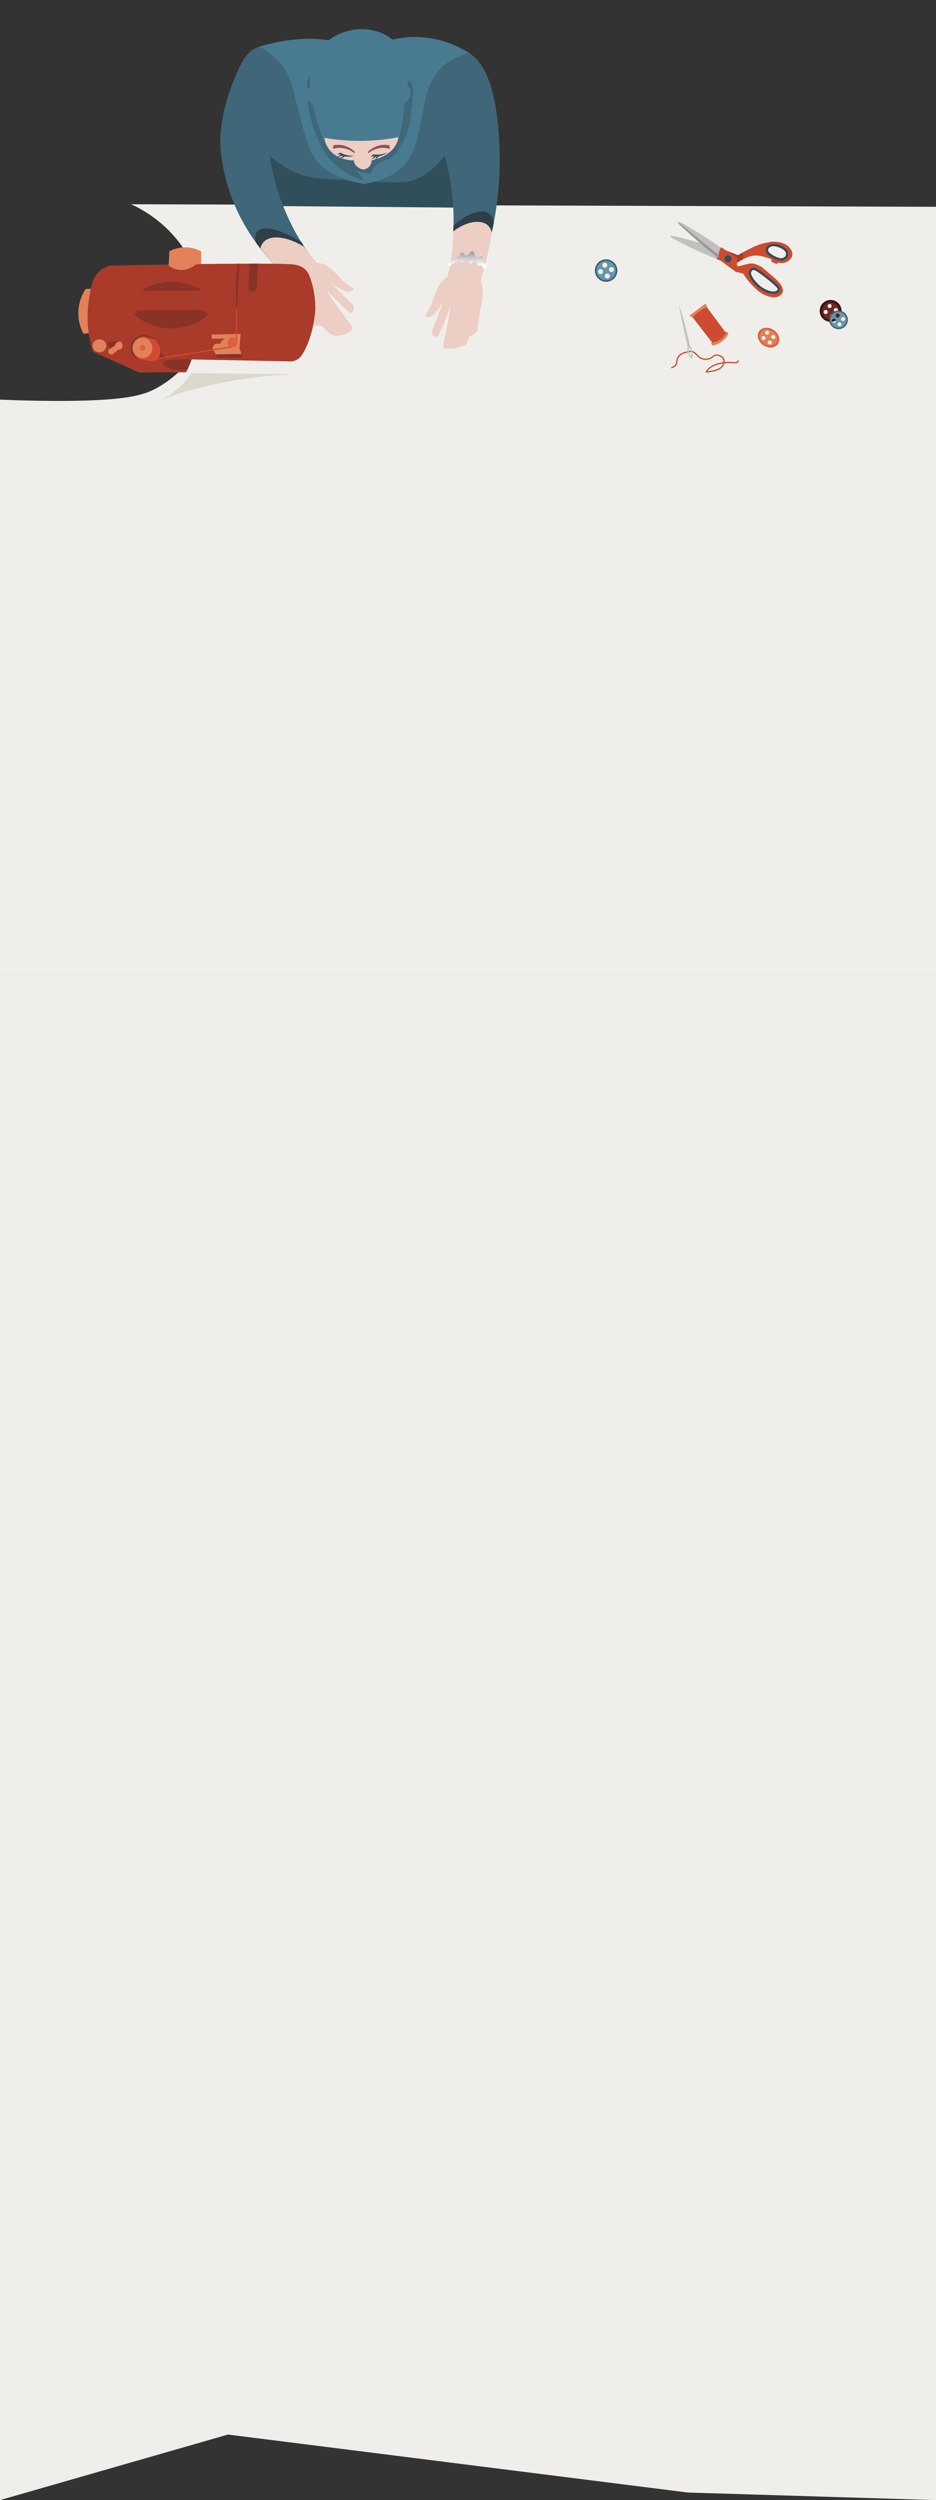 <?xml version="1.0" encoding="UTF-8"?><svg xmlns="http://www.w3.org/2000/svg" width="743" height="1983" xmlns:xlink="http://www.w3.org/1999/xlink" viewBox="0 0 743 1983"><rect x="0" y="0" width="743" height="1983" fill="#333333" stroke="none"/><defs><style>.uuid-86c57f94-1ccb-4221-a42d-254071e15bfa{fill:#999;}.uuid-86c57f94-1ccb-4221-a42d-254071e15bfa,.uuid-5547e0b3-b01d-4ded-8018-e26235ab70ce,.uuid-3428b400-eb31-4fc8-b90d-e25dbdf1a84b,.uuid-96b7e82f-7f71-4994-bbec-17ff49c5d0f3,.uuid-9e7da419-8af2-459c-ad16-1b296dc70e42,.uuid-f44c3984-bf7d-4687-8c60-b6c94c720206,.uuid-d6d1cbd4-91e0-455a-877b-9a3ce13f17ca,.uuid-0e45072d-68e2-446b-8844-31839c822b13,.uuid-a2bda6b3-f953-4a2d-9bca-1ef609779cde,.uuid-a4182478-71cc-4cbe-887d-21769454e0e4,.uuid-4c1b4f9f-6f41-4897-8083-1dd4db309a17,.uuid-39a33385-b4cc-4cfd-8204-a99b516a0a84,.uuid-7f5ed52a-ace7-4907-a34a-ce1ac80b8d3e,.uuid-70eeaca9-848c-482c-a02f-f15d9387e720,.uuid-99c8bf16-f8f0-4ad7-a9a9-0a0b95bc5a22,.uuid-85972cd9-64d8-498a-83ea-84d2fbd5abae,.uuid-c789fdd6-ef34-4749-88a8-d918ed21206c,.uuid-8bab9224-282b-4e07-b6fe-9980a30a17a1,.uuid-6c20a5f3-4762-483b-8ab7-a822eb2f9d61,.uuid-55ca46d2-fc3d-4882-a514-c230dd9c90de,.uuid-dbae29e5-ffaa-426e-a989-21b70ed1bebc,.uuid-62d2b492-11e5-45a2-ae6e-ef81d4f8f3cb{stroke-width:0px;}.uuid-5547e0b3-b01d-4ded-8018-e26235ab70ce{fill:#db623c;}.uuid-3428b400-eb31-4fc8-b90d-e25dbdf1a84b{fill:#2f3e49;}.uuid-96b7e82f-7f71-4994-bbec-17ff49c5d0f3{fill:#974e5b;}.uuid-9e7da419-8af2-459c-ad16-1b296dc70e42{fill:#3a1310;}.uuid-f44c3984-bf7d-4687-8c60-b6c94c720206{fill:#f0eeea;}.uuid-d6d1cbd4-91e0-455a-877b-9a3ce13f17ca{fill:#487b8f;}.uuid-0e45072d-68e2-446b-8844-31839c822b13{fill:#3f6679;}.uuid-a2bda6b3-f953-4a2d-9bca-1ef609779cde{fill:#ddd8ce;}.uuid-a4182478-71cc-4cbe-887d-21769454e0e4{fill:#cd4c30;}.uuid-4c1b4f9f-6f41-4897-8083-1dd4db309a17{fill:#3d5c6d;}.uuid-39a33385-b4cc-4cfd-8204-a99b516a0a84{fill:#d86238;}.uuid-7f5ed52a-ace7-4907-a34a-ce1ac80b8d3e{fill:#aa3a29;}.uuid-70eeaca9-848c-482c-a02f-f15d9387e720{fill:#6697aa;}.uuid-99c8bf16-f8f0-4ad7-a9a9-0a0b95bc5a22{fill:#883228;}.uuid-d64c5903-230b-4d40-b9f5-e5469a5de93a{fill:none;stroke:#cd4c30;stroke-linecap:round;stroke-linejoin:round;stroke-width:.92px;}.uuid-85972cd9-64d8-498a-83ea-84d2fbd5abae{fill:#df8158;}.uuid-c789fdd6-ef34-4749-88a8-d918ed21206c{fill:silver;}.uuid-8bab9224-282b-4e07-b6fe-9980a30a17a1{fill:#eccec4;}.uuid-6c20a5f3-4762-483b-8ab7-a822eb2f9d61{fill:#e2815a;}.uuid-55ca46d2-fc3d-4882-a514-c230dd9c90de{fill:#6d2922;}.uuid-dbae29e5-ffaa-426e-a989-21b70ed1bebc{fill:#314e5b;}.uuid-62d2b492-11e5-45a2-ae6e-ef81d4f8f3cb{fill:url(#uuid-f5ea4cd4-3b71-489f-87c5-b19c5d95d738);}</style><linearGradient id="uuid-f5ea4cd4-3b71-489f-87c5-b19c5d95d738" x1="370.7" y1="210.34" x2="371.15" y2="179.3" gradientUnits="userSpaceOnUse"><stop offset="0" stop-color="#fff"/><stop offset=".22" stop-color="#bfbfbf"/><stop offset=".47" stop-color="#7c7c7c"/></linearGradient></defs><g id="uuid-3c240193-715b-47b9-8132-09701ed7e9a1"><path class="uuid-f44c3984-bf7d-4687-8c60-b6c94c720206" d="m151,285c-5.23,6.62-13.93,15.95-27,23-9.97,5.38-24.01,10.26-82,10-17.57-.08-32.09-.6-42-1.05v456.05h743V164.03c-213-.68-426-1.35-639-2.03,4.94,2.14,41.85,18.89,53,60.22,8.23,30.5-2.63,55.66-6,62.78Z"/><path class="uuid-dbae29e5-ffaa-426e-a989-21b70ed1bebc" d="m192.82,70.83c2.04,68.91,4.08,137.83,6.12,206.74,24.05-2.27,51.19-3.65,80.88-3.22,32.9.48,62.65,3.11,88.62,6.62,1.57-68.48,3.14-136.96,4.71-205.43-60.11-1.57-120.22-3.14-180.33-4.72Z"/><path class="uuid-99c8bf16-f8f0-4ad7-a9a9-0a0b95bc5a22" d="m244.48,221.12c3.37.14,8.74.54,15.36,1.84,1.27,3.34,2.69,8.18,3.07,14.14.45,7.07-.75,12.86-1.84,16.59-.92,11.78-1.84,23.56-2.77,35.34-1.95,1.54-3.89,3.07-5.84,4.61-5.91.02-11.85.02-17.82,0-15.35-.06-30.51-.27-45.48-.61-8.35.29-16.86.5-25.51.61-10.99.15-21.75.14-32.27,0-2.84-1.74-9.63-6.34-9.22-11.68.43-5.59,8.52-9.05,11.68-10.45,43.82-19.42,63.03-52.41,110.63-50.4Z"/><path class="uuid-7f5ed52a-ace7-4907-a34a-ce1ac80b8d3e" d="m142.15,284.73c-10.12.48-12.4,1.88-12.6,3.07-.27,1.58,2.94,3.66,5.22,4.61,2.87,1.19,5.4,1.05,6.97.98,2.46-.11,7.1.32,16.39.25,10.87-.08,11.78.22,16.29-.31,5.62-.66,10.16-1.84,13.21-2.77,19.56.31,39.13.61,58.69.92.46.07,4.64.62,7.68-2.46,2.12-2.15,2.4-4.76,2.46-5.53.82-17.93,1.64-35.85,2.46-53.78-.41-1.3-1.31-3.46-3.38-4.92-2.11-1.49-4.4-1.52-5.84-1.54-4.68-.06-10.04-.2-16.29-.31-2.97-1.54-5.94-3.07-8.91-4.61,9.01.1,18.03.2,27.04.31.87-.12,5.47-.7,9.53,2.46,2.98,2.32,3.99,5.35,4.3,6.45-1.02,19.36-2.05,38.72-3.07,58.08-.18,1.44-.78,4.39-3.07,7.07-4.5,5.24-11.51,4.68-12.29,4.61-24.53-.93-49.63-1.56-75.29-1.84-20.75-.23-41.14-.22-61.15,0-12.29-5.53-24.58-11.06-36.88-16.59,21.72-.61,43.43-1.23,65.15-1.84,1.13,2.56,2.25,5.12,3.38,7.68Z"/><path class="uuid-6c20a5f3-4762-483b-8ab7-a822eb2f9d61" d="m252.16,218.67c-.17.46-.42,1.21-.61,2.15-.27,1.31-.3,2.34-.31,2.77-.04,1.86-.43,22.44-.92,50.7.06.29.47,2.65-1.23,4.61-1.79,2.05-4.35,1.87-4.61,1.84-12.19-.2-24.38-.41-36.57-.61,3.79-20.59,7.58-41.18,11.37-61.77,10.96.1,21.92.2,32.88.31Z"/><path class="uuid-f44c3984-bf7d-4687-8c60-b6c94c720206" d="m148.16,294.4c-.98,1.9-2.55,4.89-4.88,8.33,0,0-1.73,2.55-3.64,4.88-3.49,4.26-15.09,12.29-31.66,18.74,145.17.67,290.35,1.34,435.52,2.01-9.17-54.12-18.33-108.25-27.5-162.37l-351-3c.14,11.25.09,22.82-.2,34.69-.16,6.73-.4,13.36-.69,19.89,0,0-2.83,51.53-15.94,76.82Z"/><path class="uuid-0e45072d-68e2-446b-8844-31839c822b13" d="m396.42,115.12c-.98-21.57-4.25-58.95-22.45-72.07-6.44-4.65-12.21-5.86-23.63-8.27-23.31-4.91-30.76.96-64.98,2.36-33.72,1.39-50.58,2.08-62.62,0-5.47-.94-12.81-2.51-20.09,1.18-8.5,4.31-12.2,13.4-18.2,28.15-.85,2.08-4.43,11.06-7.04,23.56,0,0-1.43,6.85-2.1,13-2.17,19.8,4.28,41.23,7.25,49.9,8.6,25.07,21.83,41.51,29.3,50.63,6.41,7.82,12.39,13.8,16.78,17.9,1.1.27,8.99,2.11,15.81-3.03,4.68-3.52,6.2-8.32,6.64-9.97-2.55-3.05-5.92-7.31-9.53-12.64-2.02-2.99-10.49-15.72-17.64-34.62-3.59-9.47-7.48-22.19-9.76-37.61,4,3.61,10.4,8.68,19.22,12.8,9.88,4.61,17.09,5.37,49.62,7.09,35.19,1.86,41.36,1.74,49.62-2.36,9.88-4.9,16.27-12.28,20.09-17.72,2.93,9.88,5.63,22.11,6.77,36.27.74,9.15.7,17.51.26,24.89,2.01,1.33,9.42,5.9,19.13,4.45,5.44-.81,9.39-3.18,11.53-4.72,6.25-28.48,6.79-52.39,6.02-69.17Z"/><path class="uuid-8bab9224-282b-4e07-b6fe-9980a30a17a1" d="m262.1,233.33c.26.28.48.53.72.78,2.51,2.6,6.54,6.07,6.54,6.07,2.53,2.49,5.05,4.97,7.58,7.46.2.14.96.64,1.82.42.85-.21,1.25-.98,1.56-1.56.83-1.58.64-3.22.47-4.04-14.87-14.46-18.42-18.4-18.28-18.28,2.64,2.17,5.06,3.62,6.85,4.57,3.75,1.98,6.67,3.47,9.14,2.28,1.16-.56,1.87-1.53,2.28-2.28-1.7-.91-4.17-2.38-6.85-4.57-2.65-2.15-2.95-2.99-6.85-6.85-6.13-6.08-8.48-7.15-9.7-7.63-2.37-.92-4.5-1.14-5.91-1.18-1.35-1.55-2.71-3.15-4.07-4.81-2.95-3.6-5.65-7.15-8.12-10.6-13.96-9.3-26.98-11.13-31.9-5.91-1.01,1.08-2.31,3.11-2.36,7.09,4.41,6.38,9.84,13.23,16.54,20.09,2.51,2.57,5.01,4.95,7.47,7.15.17,1.44.49,3.5,1.18,5.91,1.38,4.8,3.41,8.11,4.89,10.47,5.18,8.26,10.27,15.5,12.83,19.07.78.41,1.99.94,3.54,1.18,1.46.23,2.7.13,3.54,0,2.5,2.39,5,4.78,7.5,7.17.51.2,1.27.47,2.22.68,5.51,1.23,9.81-1.19,13.25-3.12.46-.26,1.19-.7,1.56-1.56.4-.93.16-1.88,0-2.34-13.65-18.13-17.42-23.67-18.62-25.64-.08-.13-1.36-2.23-1.18-2.36.18-.13,1.48,1.38,2.36,2.36Z"/><path class="uuid-6c20a5f3-4762-483b-8ab7-a822eb2f9d61" d="m73.93,229.11h-5.84c-1.76,2.61-5.24,8.54-5.84,16.9-.65,9.13,2.52,15.98,3.99,18.75,1.84-.2,3.69-.41,5.53-.61.72-11.68,1.43-23.35,2.15-35.03Z"/><path class="uuid-7f5ed52a-ace7-4907-a34a-ce1ac80b8d3e" d="m70.55,238.03c-.53,3.34-1.98,13.62,0,27.04.86,5.8,2.09,10.54,3.07,13.83,4.51,1.64,9.01,3.28,13.52,4.92,47.22.92,94.44,1.84,141.66,2.77.98.13,3.78.36,6.76-1.23,2.13-1.14,3.53-2.83,4.61-4.61,9.69-15.93,10.14-36.26,10.14-36.26s.31-13.9-5.01-26.37c-.39-.91-1.06-2.32-2.36-3.75-3.42-3.75-8.33-4.38-10.14-4.61-8.63-1.11-66.32-.79-145.35.92-2.33.66-5.6,1.94-8.6,4.61-5.66,5.03-6.56,11.77-8.3,22.74Z"/><path class="uuid-99c8bf16-f8f0-4ad7-a9a9-0a0b95bc5a22" d="m105.27,277.36c-.47-3.65,1.51-6.32,1.84-6.76,2.8-3.65,7.17-3.69,7.68-3.69,2.65.77,5.31,1.54,7.96,2.31-2.5-2.31-5.93-3.93-9.5-3.54-3.33.36-7.39,2.53-8.91,6.76-1.29,3.58-.71,8.49,2.46,10.76,1.19.86,2.48,1.13,3.38,1.23.02,0,.04,0,.06,0-1.64-.99-4.49-3.23-4.98-7.07Z"/><path class="uuid-99c8bf16-f8f0-4ad7-a9a9-0a0b95bc5a22" d="m132.62,284.73c-1.03-.74-2.44-1.92-3.69-3.69-.95-1.34-1.44-2.49-1.77-3.57-.3,3.48-2.42,5.88-2.84,6.34-.33.36-.66.68-1,.96,3.57.03,6.95,0,9.29-.04Z"/><path class="uuid-a4182478-71cc-4cbe-887d-21769454e0e4" d="m125.86,273.36c-.67-1.44-1.75-2.89-3.1-4.14-2.65-.77-5.31-1.54-7.96-2.31-.51,0-4.89.04-7.68,3.69-.34.44-2.31,3.11-1.84,6.76.49,3.84,3.33,6.08,4.98,7.07.65.39,1.11.59,1.17.61,2.97.51,5.94,1.02,8.91,1.54.63-.03,3.02-.23,4.92-2.15,2.75-2.78,1.98-6.65,1.91-6.95-.44-1.4-.63-2.68-1.3-4.11Z"/><path class="uuid-6c20a5f3-4762-483b-8ab7-a822eb2f9d61" d="m112.96,267.83c4.7-.1,8.37,4.42,7.99,8.91-.32,3.72-3.4,7.16-7.38,7.38-4.4.24-8.21-3.57-8.3-7.99-.09-4.31,3.39-8.21,7.68-8.3Z"/><path class="uuid-99c8bf16-f8f0-4ad7-a9a9-0a0b95bc5a22" d="m170.27,278.59c.72,1.74,1.43,3.48,2.15,5.22h19.97c-.41-1.84-.82-3.69-1.23-5.53-6.97.1-13.93.2-20.9.31Z"/><path class="uuid-6c20a5f3-4762-483b-8ab7-a822eb2f9d61" d="m171.34,281.05c6.76-.1,13.52-.2,20.28-.31-.2-.72-.41-1.43-.61-2.15l-.92-1.84.92-11.98c-7.68.2-15.36.41-23.05.61v3.38c3.69-.1,7.38-.2,11.06-.31-.76.3-2.19.98-3.38,2.46-.63.78-1,1.56-1.23,2.15-1.4-.81-3.13-.68-4.3.31-1.5,1.27-1.25,3.26-1.23,3.38.82,1.43,1.64,2.87,2.46,4.3Z"/><path class="uuid-99c8bf16-f8f0-4ad7-a9a9-0a0b95bc5a22" d="m187.94,246.32c-.39,0-1.15-12.15-.31-26.38.26-4.41.62-8.11.92-10.81h1.54c-.16,2.3-.38,5.46-.61,9.22-1.22,19.6-1.21,27.97-1.54,27.97Z"/><line class="uuid-d64c5903-230b-4d40-b9f5-e5469a5de93a" x1="118.95" y1="285.5" x2="184.1" y2="275.05"/><line class="uuid-d64c5903-230b-4d40-b9f5-e5469a5de93a" x1="187.78" y1="270.45" x2="187.78" y2="245.25"/><circle class="uuid-5547e0b3-b01d-4ded-8018-e26235ab70ce" cx="184.56" cy="271.52" r="3.99"/><circle class="uuid-5547e0b3-b01d-4ded-8018-e26235ab70ce" cx="113.26" cy="275.82" r="2.15"/><path class="uuid-99c8bf16-f8f0-4ad7-a9a9-0a0b95bc5a22" d="m197.16,228.63c.47,1.47,1.68,2.51,3.07,2.64,1.59.14,3.13-.93,3.69-2.64.2-6.5.41-12.99.61-19.49h-6.45c-.31,6.5-.61,12.99-.92,19.49Z"/><path class="uuid-6c20a5f3-4762-483b-8ab7-a822eb2f9d61" d="m76.39,269.68c-.46.22-1.77.93-2.46,2.46-.86,1.9-.33,4.1.92,5.53,1.59,1.82,4.06,2.08,5.84,1.54,1.22-.37,2.04-1.1,2.46-1.54.41-.82.82-1.64,1.23-2.46.05-.41.27-2.59-1.23-4.3-1.55-1.76-4.29-2.3-6.76-1.23Z"/><path class="uuid-99c8bf16-f8f0-4ad7-a9a9-0a0b95bc5a22" d="m91.6,272.9c.45-.52,1.3-1.37,2.58-1.99h-8.26c-.17.37-.66,1.57-.31,3.07.39,1.65,1.54,2.54,1.84,2.77h.99c.94-.89,1.88-1.78,2.81-2.66.11-.39.23-.79.34-1.18Z"/><path class="uuid-99c8bf16-f8f0-4ad7-a9a9-0a0b95bc5a22" d="m96.36,276.75c.05-.06.15-.19.28-.39-.16.12-.35.24-.55.39h.27Z"/><path class="uuid-6c20a5f3-4762-483b-8ab7-a822eb2f9d61" d="m97.28,273.67c-.19-1.67-1.32-2.6-1.54-2.77h-1.57c-1.28.62-2.12,1.47-2.58,1.99-.11.39-.23.79-.34,1.18-.78.57-1.64,1.16-2.58,1.74-.74.46-1.46.86-2.15,1.23-.83,1.09-.77,2.55,0,3.38.95,1.02,2.88,1.03,3.99-.31,1.35-1.05,2.71-2.11,4.06-3.16.17.16.34.31.51.47.38-.26.71-.48,1-.68.2-.14.39-.27.55-.39.33-.51.78-1.46.64-2.69Z"/><path class="uuid-6c20a5f3-4762-483b-8ab7-a822eb2f9d61" d="m133.85,210.68c1.36,1.04,4.24,2.93,8.3,3.38,7.15.8,12.27-3.49,13.21-4.3,1.43-.1,2.87-.2,4.3-.31v-10.14c-2.3-1.2-7.55-3.54-14.44-3.07-4.88.33-8.6,1.94-10.76,3.07-.2,3.79-.41,7.58-.61,11.37Z"/><path class="uuid-99c8bf16-f8f0-4ad7-a9a9-0a0b95bc5a22" d="m103.74,242.33c.1,9.64,17.19,17.79,31.16,18.13,15.8.38,34.07-9.08,33.99-18.75-.09-9.79-19.03-19.15-35.25-18.13-13.54.85-30,9.23-29.9,18.75Z"/><path class="uuid-7f5ed52a-ace7-4907-a34a-ce1ac80b8d3e" d="m108.07,248.17c-.52.48-1.36.82-2.11.61-.29-.08-.86-.31-1.89-2.46-.38-.8-.86-1.94-1.26-3.38-.2-2.77-.41-5.53-.61-8.3.02-.42.13-1.49.92-2.46,1.34-1.64,3.45-1.55,3.69-1.54,30.08-.16,50.78-.28,52.31-.31.08,0,.37,0,.76,0,.78.03,1.99.16,3.36.6,1.31.43,2.35,1.02,3.12,1.54.54.84,1.25,2.09,1.89,3.69.67,1.7,1.28,3.23,1.26,5.22-.01.98-.19,2.96-1.54,5.22-.15.24-.82,1.23-2.1,1.54-1.28.31-2.67-.17-3.6-1.23-1.08-.41-2.16-.82-3.23-1.23-16.72.2-33.45.41-50.17.61,0,.16,0,1.12-.79,1.84Z"/><path class="uuid-a2bda6b3-f953-4a2d-9bca-1ef609779cde" d="m152.03,295.96c28.99.31,57.98.61,86.96.92h0s0,0,0,0c-.01,0-20.78-.46-51.31,4.61-23.39,3.88-41.93,9.26-48.55,11.68-.42.15-10.14,3.7-10.14,3.69,0,0,0,0,0,0,3.37-1.9,7.32-4.49,11.37-7.99,5.24-4.52,9.03-9.14,11.68-12.91Z"/><path class="uuid-8bab9224-282b-4e07-b6fe-9980a30a17a1" d="m382.99,228.31c-.33-2.26-.88-4.2-1.47-5.78.75-2.37,1.49-4.82,2.2-7.36,1.03-3.65,1.71-6.43,2.06-7.88,1.75-7.19,3.06-14.02,3.82-18.28.52-3.67,1.05-7.34,1.57-11.01-1.68-.95-9.07-4.88-18.34-2.62-7.3,1.78-11.62,6.39-13.1,8.12-.01,6.38-.43,13.61-1.57,21.49-.77,5.31-1.77,10.21-2.88,14.67-1.15.72-2.76,1.88-4.47,3.65,0,0-.21.22-.4.42-.99,1.11-2.63,3.48-5.35,10.5-1.98,5.12-1.92,6.01-3.46,9.06-1.56,3.09-3.21,5.44-4.39,6.97.69.52,1.73,1.12,3.02,1.15,2.74.07,4.8-2.48,7.41-5.82,1.25-1.6,2.87-3.91,4.39-6.97.08-.16-1.56,4.88-9.23,24.15,0,.43.05,1.41.67,2.44.52.86,1.2,1.34,1.56,1.56.22.09,1.35.55,2.34,0,.21-.12.38-.26.51-.4,5.3-11.19,7.38-16.64,8.26-19.56.19-.62.94-3.18,1.19-3.12.22.05-.03,1.94-.11,2.64-.29,2.28-1.31,8.37-5.4,27.37-.04.17-.19.9.23,1.65.45.8,1.21,1.05,1.37,1.09,1.65.18,3.61.25,5.8.03,5.04-.52,8.9-2.35,11.27-3.74.75-2.05,1.5-4.1,2.25-6.15.82-.22,1.99-.64,3.24-1.45,1.32-.86,2.21-1.83,2.75-2.53.83-5.99,1.66-11.98,2.5-17.97.4-.67.93-1.73,1.19-3.12.2-1.06.18-1.97.11-2.64.57-2.49,1.09-6.18.46-10.56Z"/><path class="uuid-3428b400-eb31-4fc8-b90d-e25dbdf1a84b" d="m359.74,183.5c10.59-7.98,21.77-9.65,27.25-4.98,1.12.95,2.57,2.65,3.41,5.76.52-2.45,1.05-4.89,1.57-7.34-.54-4.54-2.34-6.48-3.41-7.34-5.35-4.27-17.26-1.16-28.56,9.43-.09,1.48-.17,2.97-.26,4.45Z"/><path class="uuid-3428b400-eb31-4fc8-b90d-e25dbdf1a84b" d="m241.56,195.82c-13.34-8.22-26.26-9.79-31.97-4.19-1.08,1.06-2.21,2.68-2.88,5.24-.59-.6-1.21-1.3-1.83-2.1-.87-1.11-1.55-2.18-2.1-3.14-.66-4.76.54-6.99,1.57-8.12,4.64-5.06,18.62-1.71,35.11,8.65.7,1.22,1.4,2.45,2.1,3.67Z"/><path class="uuid-62d2b492-11e5-45a2-ae6e-ef81d4f8f3cb" d="m385.68,209.71c-.55-.68-1.32-1.56-2.33-2.48.52-1.92.09-3.7-1.03-4.08-.86-.29-1.89.32-2.67,1.45-.78-.42-1.62-.81-2.53-1.15.05-2.16-.78-3.91-2.1-4.15-1.29-.23-2.65,1.08-3.35,3.06-.95-.04-1.88,0-2.78.08-.38-1.29-1.16-2.17-2.05-2.17-1.08,0-1.99,1.3-2.24,3.04-3.96,1.21-6.72,3.15-7.22,3.51-1.76.85-2.5,2.42-2.1,3.41.26.63.94.92,1.31,1.05,2.57-2.19,5.45-3.76,8.4-4.65.42.97,1.09,1.6,1.84,1.6.94,0,1.75-.98,2.11-2.37.76-.07,1.52-.09,2.27-.06.15,1.76.93,3.11,2.07,3.31,1.12.2,2.29-.76,3.03-2.31.24.09.48.18.71.28.53.23,1.02.48,1.49.75-.09,1.41.36,2.56,1.24,2.85.59.2,1.26-.03,1.88-.55,1.23,1.16,2.12,2.33,2.73,3.24.29-.01.87-.09,1.31-.52.69-.68.75-2,0-3.14Z"/><path class="uuid-d6d1cbd4-91e0-455a-877b-9a3ce13f17ca" d="m234.55,78.49c-2.65-10.5-4.05-17.11-9.45-24.81-6.05-8.63-13.71-13.72-19.17-16.66,6.98-2.2,17.19-4.8,29.81-5.79,1.18-.09,6.52-.69,13.72-.4,11.66.47,18.46,3.06,37.08,2.76,21.38-.34,29.25-4,41.34-4.29,6.56-.15,10.16.52,11.83.74,14.88,2.01,26.15,7.81,33.13,12.22-4.01.69-11.04,2.46-17.99,7.67-1.74,1.3-5.5,4.34-9.24,9.65-6.72,9.57-7.93,18.8-9.72,28.01-3.89,20.03-6.11,31.47-12.32,40.09-4.89,6.79-14.36,14.76-34.68,18.15-22.79-3.61-33.47-12.4-38.99-20.09-5.31-7.39-8.66-20.68-15.36-47.26Z"/><path class="uuid-0e45072d-68e2-446b-8844-31839c822b13" d="m250.47,105.94c-3.52-8.7-4.77-15.88-5.24-19.13-1.68-11.52-3.29-22.55,1.57-27.78,11.18-12,56.72,4.58,57.91,21.75,1.05,15.13-32.57,29.45-28.3,42.45.8,2.44,3.75,7.32,4.72,8.91,2.94,4.85,5.82,8.56,7.86,11.01-6.37-1.73-15.29-5.28-23.32-12.84-8.63-8.12-12.27-17.12-15.2-24.37Z"/><path class="uuid-0e45072d-68e2-446b-8844-31839c822b13" d="m325.41,64.54c3.56,2.19,2.65,10.24,1.05,24.37-.73,6.49-1.84,15.48-7.34,25.16-3.29,5.79-5.22,9.19-9.43,11.53-4.22,2.34-7.97,2.1-11.53,5.76-2.13,2.2-3.15,4.73-3.67,6.55-8.35-1.31-18.9-4.34-22.27-12.05-9.41-21.56,42.46-67.92,53.19-61.32Z"/><path class="uuid-d6d1cbd4-91e0-455a-877b-9a3ce13f17ca" d="m245.39,56.32c1.04-4.18,4.95-17.51,17.72-25.99,13.89-9.23,34.63-10.32,48.44,1.18,9.83,8.18,12.31,19.54,13,23.63-.39,4.33-.79,8.66-1.18,13,1.4.8,2.04,1.72,2.36,2.36,1.57,3.11-.23,7.98-4.73,11.82-.17,4.43-.69,11.03-2.36,18.9-1.17,5.53-1.83,8.62-3.54,11.82-1.43,2.66-6.19,10.23-20.09,14.18h-14.18c-12.33-1.45-18.04-7.08-20.09-9.45-.8-.93-3.13-3.77-7.09-15.36-2.73-8-4.39-14.75-5.39-19.34-4.99-3.61-6.8-8.56-5.24-11.38.28-.5,1.1-1.72,3.41-2.43-.35-4.31-.7-8.62-1.05-12.93Z"/><path class="uuid-8bab9224-282b-4e07-b6fe-9980a30a17a1" d="m316.24,108.82c-.24,1.6-.65,3-1.14,4.21-4.28,10.51-17.32,13.58-20.09,14.18-.01.73-.14,2.46-1.31,4.15-1.82,2.62-4.73,3.07-5.24,3.14-.73-.12-4.54-.83-6.55-4.19-.68-1.14-.96-2.26-1.08-3.1-1.43.01-13.74-.09-20.09-9.45-2.05-3.02-2.87-6.1-3.2-8.41,8.47,1.46,18.84,2.56,30.66,2.36,10.72-.18,20.17-1.39,28.04-2.88Z"/><path class="uuid-dbae29e5-ffaa-426e-a989-21b70ed1bebc" d="m281.33,123.61c-1.87.07-4.47-.06-7.41-.97-1.54-.48-2.85-1.07-3.93-1.64-.26.26-.64.59-1.16.88-.47.26-.9.42-1.24.51.45.12,1.11.23,1.9.16.51-.04.94-.14,1.29-.25-.19.22-.41.44-.67.66-.96.81-1.98,1.16-2.68,1.32.83.03,1.91-.03,3.14-.34.67-.17,1.25-.39,1.75-.61-.15.28-.35.6-.62.92-.73.86-1.59,1.28-2.11,1.48.75-.1,1.72-.32,2.78-.81.56-.26,1.04-.54,1.44-.81.99.12,2.17.19,3.49.12,1.58-.08,2.94-.34,4.03-.62Z"/><path class="uuid-dbae29e5-ffaa-426e-a989-21b70ed1bebc" d="m307.5,121c-1.73.7-4.23,1.47-7.29,1.62-1.61.08-3.05-.03-4.26-.2-.16.33-.4.77-.79,1.22-.35.41-.7.7-.99.9.47-.05,1.12-.17,1.84-.49.46-.21.84-.46,1.12-.67-.1.27-.23.56-.4.85-.62,1.09-1.46,1.77-2.07,2.16.79-.26,1.79-.68,2.83-1.39.57-.39,1.05-.79,1.44-1.17-.04.32-.12.68-.27,1.08-.39,1.06-1.06,1.74-1.48,2.11.67-.35,1.51-.89,2.34-1.71.44-.43.79-.87,1.08-1.26.97-.22,2.1-.56,3.33-1.08,1.46-.62,2.65-1.32,3.57-1.96Z"/><path class="uuid-96b7e82f-7f71-4994-bbec-17ff49c5d0f3" d="m264.66,115.28c1.19-.26,2.55-.43,4.05-.41,6.29.1,10.84,3.61,12.69,5.23.09.55.18,1.09.27,1.64-1.75-1.39-6.47-4.73-12.82-4.46-1.79.08-3.35.42-4.65.84l.46-2.85Z"/><path class="uuid-96b7e82f-7f71-4994-bbec-17ff49c5d0f3" d="m309.06,115.28c-1.19-.26-2.55-.43-4.05-.41-6.29.1-10.84,3.61-12.69,5.23-.09.55-.18,1.09-.27,1.64,1.75-1.39,6.47-4.73,12.82-4.46,1.79.08,3.35.42,4.65.84l-.46-2.85Z"/><path class="uuid-c789fdd6-ef34-4749-88a8-d918ed21206c" d="m570.9,205.39c-3.77-2.99-7.57-6.1-11.41-9.34-7.63-6.44-14.76-12.87-21.42-19.2.12-.16.33-.41.69-.56.86-.37,1.7.17,1.78.22,7.02,3.91,14.28,8.26,21.7,13.11,3.71,2.43,7.29,4.87,10.73,7.3-.69,2.82-1.39,5.64-2.08,8.46Z"/><path class="uuid-a4182478-71cc-4cbe-887d-21769454e0e4" d="m568.26,205.17c4.6,1.88,9.2,3.76,13.79,5.64,1.64-1.38,4.05-3.19,7.24-4.83,3.16-1.63,5.53-2.86,8.96-3.19,4.18-.41,7.77.71,10.56,1.58,1.5.47,2.73.96,3.59,1.33,0,.63.01,1.26.02,1.89l3.97,1.79c.56-.38,1.11-.75,1.67-1.13.91.27,3.01.76,5.37-.04,2.7-.92,5.46-3.47,5.58-6.59.07-2.08-1.05-3.63-1.72-4.53-3.33-4.55-9.35-5.15-11.19-5.33-3.24-.32-5.58.21-8.81.94-5.58,1.27-9.63,3.3-13.71,5.39-3.16,1.61-5.73,3.17-7.61,4.38-3.57-1.37-7.15-2.74-10.72-4.11-.92.63-1.91,1.39-2.92,2.3-1.74,1.56-3.07,3.15-4.07,4.53Zm41.9-8.58c.36-.32.95-.77,1.79-1.07.9-.33,1.72-.35,2.58-.28,3.6.29,6.88,2.1,8.53,3.85.23.24.56.63.76,1.21.33.98.12,2.13-.47,2.97-.78,1.1-1.99,1.35-2.54,1.46-1.06.22-2.23.11-4.4-.83-1.71-.74-6.95-3.01-6.84-5.69.04-.91.58-1.62.58-1.62Z"/><path class="uuid-7f5ed52a-ace7-4907-a34a-ce1ac80b8d3e" d="m572.27,200.62c1.01-.91,2-1.67,2.92-2.3,3.57,1.37,7.15,2.74,10.72,4.11.97-.62,2.12-1.34,3.44-2.1.39.7.63,1.48.57,2.39-.07,1.11-.39,2.36-.99,3.39-3.04,1.6-5.36,3.34-6.94,4.68-4.6-1.88-9.2-3.76-13.79-5.64,1-1.38,2.33-2.96,4.07-4.53Z"/><path class="uuid-c789fdd6-ef34-4749-88a8-d918ed21206c" d="m568.86,205.44c-5.34-2.15-10.87-4.53-16.57-7.18-6.75-3.14-13.07-6.36-18.97-9.57-.14-.11-.64-.51-.76-1.21-.05-.29-.01-.54.03-.71,7.58,1.66,15.47,3.64,23.6,6.02,3.07.9,6.08,1.82,9.02,2.77,2.09,1.04,4.17,2.07,6.26,3.11-.52,1.69-1.04,3.38-1.57,5.08-.35.56-.7,1.13-1.05,1.69Z"/><path class="uuid-86c57f94-1ccb-4221-a42d-254071e15bfa" d="m570.92,205.36c-3.77-2.99-7.57-6.1-11.41-9.34-7.63-6.44-14.76-12.87-21.42-19.2.32.02.74.09,1.19.25.82.29,1.38.75,1.69,1.05,6.89,5.66,13.79,11.33,20.68,16.99,3.23,2.56,6.46,5.13,9.69,7.69-.14.85-.29,1.7-.43,2.55Z"/><path class="uuid-a4182478-71cc-4cbe-887d-21769454e0e4" d="m570.47,201.54c-.2,1.85.09,3.38.35,4.35,4.42,3.25,8.83,6.49,13.25,9.74,1.92.43,3.85.87,5.77,1.3,2.94,4.74,6.01,8.15,8.32,10.4,3.07,3,5.68,5.5,9.96,7.09,2.02.75,7.11,2.64,10.75.22.42-.28,2.16-1.44,2.58-3.47.34-1.67-.37-3.13-.99-4.21-2.26-3.92-5.29-6.26-10.09-10.33-4.96-4.21-5.8-5.18-8.33-6.22-2.38-.97-4.07-1.66-6.31-1.4-1.64.19-5.57,1.14-8.88,2.07-.29.08-.94.27-1.42-.06-.22-.15-.65-.58-.49-3.4.05-.79.14-1.82.35-3.02-4.26-2.84-8.53-5.68-12.79-8.51-.64.93-1.74,2.82-2.02,5.45Zm26.94,12.73c1.1-.51,2.49.37,3.34.93,3.54,2.3,6.37,4.55,6.99,5.03,0,0,6.26,4.91,8.92,7.78.27.29.86.95.71,1.62-.15.71-1.03,1.08-1.43,1.24-.85.34-2.54.76-5.91-.35-1.47-.49-3.63-1.39-5.97-3.12-.62-.51-1.61-1.38-2.76-2.54-2.65-2.7-5.83-5.95-5.13-8.82.05-.2.33-1.35,1.23-1.76Z"/><path class="uuid-dbae29e5-ffaa-426e-a989-21b70ed1bebc" d="m613.74,195.27c.25,0,.52.01.82.04,3.6.29,6.88,2.1,8.53,3.85.23.24.57.62.76,1.21.32.99.07,2.11-.5,2.91-.78,1.1-2,1.35-2.54,1.46-.18.04-.4.07-.72.07-.69,0-1.79-.17-3.68-.9,0,0-5.43-2.1-6.63-4.87-.07-.16-.18-.42-.18-.75-.01-1.23,1.33-2.26,2.37-2.69.52-.22,1.05-.32,1.77-.32m0-1.85c-.95,0-1.71.14-2.47.46-1.63.68-3.53,2.24-3.51,4.41,0,.64.18,1.12.33,1.47,1.43,3.31,6.63,5.46,7.66,5.86,1.79.69,3.21,1.02,4.34,1.02.5,0,.86-.06,1.09-.11.67-.14,2.46-.51,3.67-2.19.94-1.32,1.23-3.06.75-4.54-.29-.9-.78-1.49-1.17-1.91-1.72-1.82-5.29-4.07-9.73-4.42-.35-.03-.67-.04-.96-.04h0Z"/><path class="uuid-dbae29e5-ffaa-426e-a989-21b70ed1bebc" d="m598.16,214.18c.94,0,1.95.64,2.62,1.08,3.54,2.3,6.37,4.55,6.99,5.03.96.75,7.09,5.54,8.92,7.78.38.47.79,1.09.63,1.68-.04.15-.24.74-1.55,1.18-.25.08-.85.27-1.86.27s-2.27-.17-4-.74c-.64-.22-2.96-1.03-5.61-2.96-1.31-.96-2.17-1.8-2.97-2.59-4.87-4.82-5.31-8.09-5.13-8.82.05-.2.33-1.35,1.23-1.76.23-.11.47-.15.72-.15m0-1.85c-.53,0-1.03.11-1.5.32-1.1.51-1.9,1.57-2.25,3-.37,1.5.41,5.41,5.63,10.57.77.76,1.73,1.71,3.18,2.77,2.59,1.89,4.94,2.83,6.11,3.22,1.66.56,3.21.84,4.58.84.91,0,1.73-.12,2.45-.37,1.89-.64,2.53-1.68,2.74-2.45.43-1.6-.63-2.9-.98-3.33-1.81-2.21-7.05-6.38-9.22-8.07l-.07-.06c-2.37-1.86-4.74-3.56-7.04-5.06-.74-.48-2.12-1.38-3.63-1.38h0Z"/><circle class="uuid-dbae29e5-ffaa-426e-a989-21b70ed1bebc" cx="577.88" cy="205.32" r="2.77"/><path class="uuid-6c20a5f3-4762-483b-8ab7-a822eb2f9d61" d="m564.44,272.53l1.23,1.65c1.62-.35,4.54-1.2,7.48-3.44,2.8-2.13,4.37-4.55,5.16-5.98l-1.33-1.79c-1.71.5-4.39,1.52-7.14,3.61-2.77,2.11-4.46,4.43-5.4,5.95Z"/><path class="uuid-a4182478-71cc-4cbe-887d-21769454e0e4" d="m549.63,251.51c1.33-1.37,3.01-2.9,5.05-4.41,2.23-1.64,4.35-2.85,6.18-3.75l15.46,20.75c-.65,1.18-1.87,3.03-3.99,4.68-2.74,2.13-5.52,2.79-6.93,3.03-5.26-6.77-10.51-13.54-15.77-20.3Z"/><path class="uuid-6c20a5f3-4762-483b-8ab7-a822eb2f9d61" d="m548.43,251.34c.4.06.8.12,1.2.18,1.41-1.46,3.22-3.1,5.46-4.71,2.07-1.49,4.05-2.6,5.77-3.44.02-.45.05-.89.07-1.34l-.92-1.24c-4.21,3.14-8.43,6.28-12.64,9.42.35.38.71.76,1.06,1.13Z"/><path class="uuid-f44c3984-bf7d-4687-8c60-b6c94c720206" d="m743,1983c-65.67-2-131.33-4-197-6-121.67-15.33-243.33-30.67-365-46C120.67,1948.33,60.33,1965.67,0,1983V773h743v1210Z"/></g><g id="uuid-e5481104-ad0c-47a6-b392-c50b1bc377a5"><g id="uuid-78933f8c-e98c-47b9-97ba-3b480f9c7209"><path class="uuid-55ca46d2-fc3d-4882-a514-c230dd9c90de" d="m664.08,239.37c-3.99-2.61-9.35-1.49-11.96,2.51s-1.49,9.35,2.51,11.96,9.35,1.49,11.96-2.51,1.49-9.35-2.51-11.96Zm-9.55,9.42c-.74-.52-.9-1.53-.39-2.26.52-.74,1.53-.9,2.26-.39s.9,1.53.39,2.26-1.53.9-2.26.39Zm3.16-4.72c-.75-.49-.96-1.5-.47-2.24s1.5-.96,2.24-.47.96,1.5.47,2.24-1.5.96-2.24.47Zm1.77,7.95c-.74-.52-.9-1.53-.39-2.26.52-.74,1.53-.9,2.26-.39.73.51.9,1.53.39,2.26-.52.74-1.53.9-2.26.39Zm3.11-4.76c-.74-.52-.9-1.53-.39-2.26.52-.74,1.53-.9,2.26-.39.73.51.9,1.53.39,2.26-.52.74-1.53.9-2.26.39Z"/><path class="uuid-9e7da419-8af2-459c-ad16-1b296dc70e42" d="m664.08,239.37c-3.99-2.61-9.35-1.49-11.96,2.51s-1.49,9.35,2.51,11.96,9.35,1.49,11.96-2.51,1.49-9.35-2.51-11.96Zm-8.47,12.97c-3.17-2.07-4.06-6.32-1.99-9.48s6.32-4.06,9.48-1.99,4.06,6.32,1.99,9.48c-2.07,3.16-6.32,4.06-9.48,1.99Z"/><path class="uuid-85972cd9-64d8-498a-83ea-84d2fbd5abae" d="m614.13,261.78c-4.09-2.67-9.17-2.11-11.36,1.25s-.66,8.24,3.42,10.91,9.17,2.11,11.36-1.25.66-8.24-3.42-10.91Zm-9,7.65c-.74-.52-.9-1.53-.39-2.26.52-.74,1.53-.9,2.26-.39s.9,1.53.39,2.26c-.52.74-1.53.9-2.26.39Zm2.81-4.3c-.74-.52-.9-1.53-.39-2.26.52-.74,1.53-.9,2.26-.39.74.52.9,1.53.39,2.26-.52.74-1.53.9-2.26.39Zm2.16,7.81c-.74-.52-.9-1.53-.39-2.26.52-.74,1.53-.9,2.26-.39.74.52.9,1.53.39,2.26-.51.73-1.53.9-2.26.39Zm2.81-4.3c-.74-.52-.9-1.53-.39-2.26.52-.74,1.53-.9,2.26-.39s.9,1.53.39,2.26c-.52.74-1.53.9-2.26.39Z"/><path class="uuid-39a33385-b4cc-4cfd-8204-a99b516a0a84" d="m614.01,261.7c-4.14-2.71-9.29-2.19-11.48,1.17s-.61,8.27,3.54,10.99,9.29,2.19,11.48-1.17.61-8.27-3.54-10.99Zm-7.27,11.12c-3.43-2.24-4.75-6.32-2.93-9.11s6.07-3.22,9.51-.98,4.75,6.32,2.93,9.11-6.07,3.22-9.51.98Z"/><path class="uuid-70eeaca9-848c-482c-a02f-f15d9387e720" d="m486,207.18c-4.11-2.68-9.61-1.52-12.29,2.58s-1.53,9.6,2.58,12.29c4.11,2.68,9.61,1.52,12.29-2.58s1.53-9.6-2.58-12.29Zm-10.35,9.93c-.92-.6-1.18-1.83-.58-2.76s1.83-1.18,2.76-.58,1.18,1.83.58,2.76-1.83,1.18-2.76.58Zm3.33-5.1c-.92-.6-1.18-1.83-.58-2.76s1.83-1.18,2.76-.58,1.18,1.83.58,2.76-1.83,1.18-2.76.58Zm2,8.59c-.92-.6-1.18-1.83-.58-2.76s1.83-1.18,2.76-.58,1.18,1.83.58,2.76-1.83,1.18-2.76.58Zm3.33-5.1c-.92-.6-1.18-1.83-.58-2.76s1.83-1.18,2.76-.58,1.18,1.83.58,2.76-1.83,1.18-2.76.58Z"/><path class="uuid-4c1b4f9f-6f41-4897-8083-1dd4db309a17" d="m486,207.18c-4.11-2.68-9.6-1.53-12.29,2.58-2.68,4.11-1.53,9.6,2.58,12.29,4.11,2.68,9.6,1.53,12.29-2.58s1.53-9.6-2.58-12.29Zm-9.09,13.91c-3.58-2.34-4.58-7.13-2.24-10.71s7.13-4.58,10.71-2.24c3.58,2.34,4.58,7.13,2.24,10.71s-7.13,4.58-10.71,2.24Z"/><path class="uuid-70eeaca9-848c-482c-a02f-f15d9387e720" d="m669.67,247.56c-3.4-2.22-7.94-1.26-10.16,2.13s-1.27,7.94,2.13,10.16,7.94,1.26,10.16-2.13c2.22-3.39,1.27-7.94-2.13-10.16Zm-8.56,8.21c-.76-.5-.98-1.52-.48-2.28s1.52-.98,2.28-.48.98,1.52.48,2.28-1.52.98-2.28.48Zm2.76-4.22c-.76-.5-.98-1.52-.48-2.28s1.52-.98,2.28-.48.98,1.52.48,2.28-1.52.98-2.28.48Zm1.65,7.1c-.76-.5-.98-1.52-.48-2.28s1.52-.98,2.28-.48.98,1.52.48,2.28-1.52.98-2.28.48Zm2.76-4.22c-.76-.5-.98-1.52-.48-2.28s1.52-.98,2.28-.48.98,1.52.48,2.28-1.52.98-2.28.48Z"/><path class="uuid-4c1b4f9f-6f41-4897-8083-1dd4db309a17" d="m669.67,247.56c-3.4-2.22-7.94-1.27-10.16,2.13s-1.27,7.94,2.13,10.16,7.94,1.27,10.16-2.13c2.22-3.4,1.27-7.94-2.13-10.16Zm-7.51,11.5c-2.96-1.93-3.79-5.89-1.86-8.85s5.89-3.79,8.85-1.86c2.96,1.93,3.79,5.89,1.86,8.85-1.93,2.96-5.89,3.79-8.85,1.86Z"/></g><path class="uuid-a4182478-71cc-4cbe-887d-21769454e0e4" d="m545.38,278.68c-3.08.62-6.44,1.94-7.83,5-.62,1.36-.65,2.87-1.05,4.29-.21.75-.55,1.44-1.14,1.97-.65.57-1.49.9-2.29,1.21-.59.23-.33,1.2.27.96,1.39-.54,2.79-1.16,3.57-2.5s.8-2.86,1.15-4.3c.85-3.56,4.32-5.01,7.59-5.67.63-.13.36-1.09-.27-.96h0Z"/><path class="uuid-a4182478-71cc-4cbe-887d-21769454e0e4" d="m547.26,279.3c1.92-.42,3.52.42,4.83,1.75,1.04,1.06,1.96,2.23,3.23,3.04,2.4,1.53,5.58,1.81,8.23.79.65-.25,1.27-.56,1.84-.96.69-.48,1.28-1.16,2.06-1.51,1.44-.65,3.48-.08,4.76.71,3.02,1.88,2.33,5.82-.03,7.94-1.42,1.27-3.25,1.96-5.06,2.43-2.13.56-4.31.88-6.5,1.03l.43.75c1.76-3.19,5.47-5.08,8.83-6.1,3.9-1.19,8.01-1.32,12.05-1.06,1.6.1,4.12.34,4.52-1.77.12-.63-.84-.9-.96-.27-.19.96-1.21,1.14-2.05,1.13-.99-.02-1.99-.13-2.98-.17-2.03-.08-4.07-.04-6.09.2-3.62.43-7.21,1.49-10.26,3.52-1.57,1.05-3,2.34-3.92,4.01-.17.31.04.78.43.75,2.08-.14,4.15-.43,6.17-.91,1.76-.42,3.53-1,5.04-2.02,2.62-1.76,4.52-5.36,2.81-8.39-.78-1.38-2.2-2.28-3.69-2.72-1.73-.5-3.48-.45-4.93.68-.69.54-1.33,1.09-2.11,1.48-.73.36-1.52.6-2.32.73-1.61.26-3.34.04-4.82-.64-1.77-.82-2.86-2.35-4.23-3.66-1.52-1.46-3.43-2.2-5.54-1.74-.63.14-.36,1.1.27.96h0v.02Z"/><path class="uuid-c789fdd6-ef34-4749-88a8-d918ed21206c" d="m548.99,276.85c-.43-1.26-.98-2.26-1.43-2.96-.98-4.48-2.45-10.83-4.49-18.43-.36-1.35-3.36-12.47-3.76-12.37-.36.09,1.55,9.24,2.35,13.08,1.59,7.62,3.07,13.89,4.14,18.26-.14.87-.24,2.08-.03,3.48.49,3.3,2.51,6.51,3.39,6.27.9-.24.91-4.16-.17-7.33Zm-.36,5.32c-.47.12-1.23-1.24-1.7-3.03-.47-1.8-.47-3.35,0-3.48.47-.12,1.23,1.24,1.7,3.03.47,1.8.47,3.35,0,3.48Z"/></g></svg>